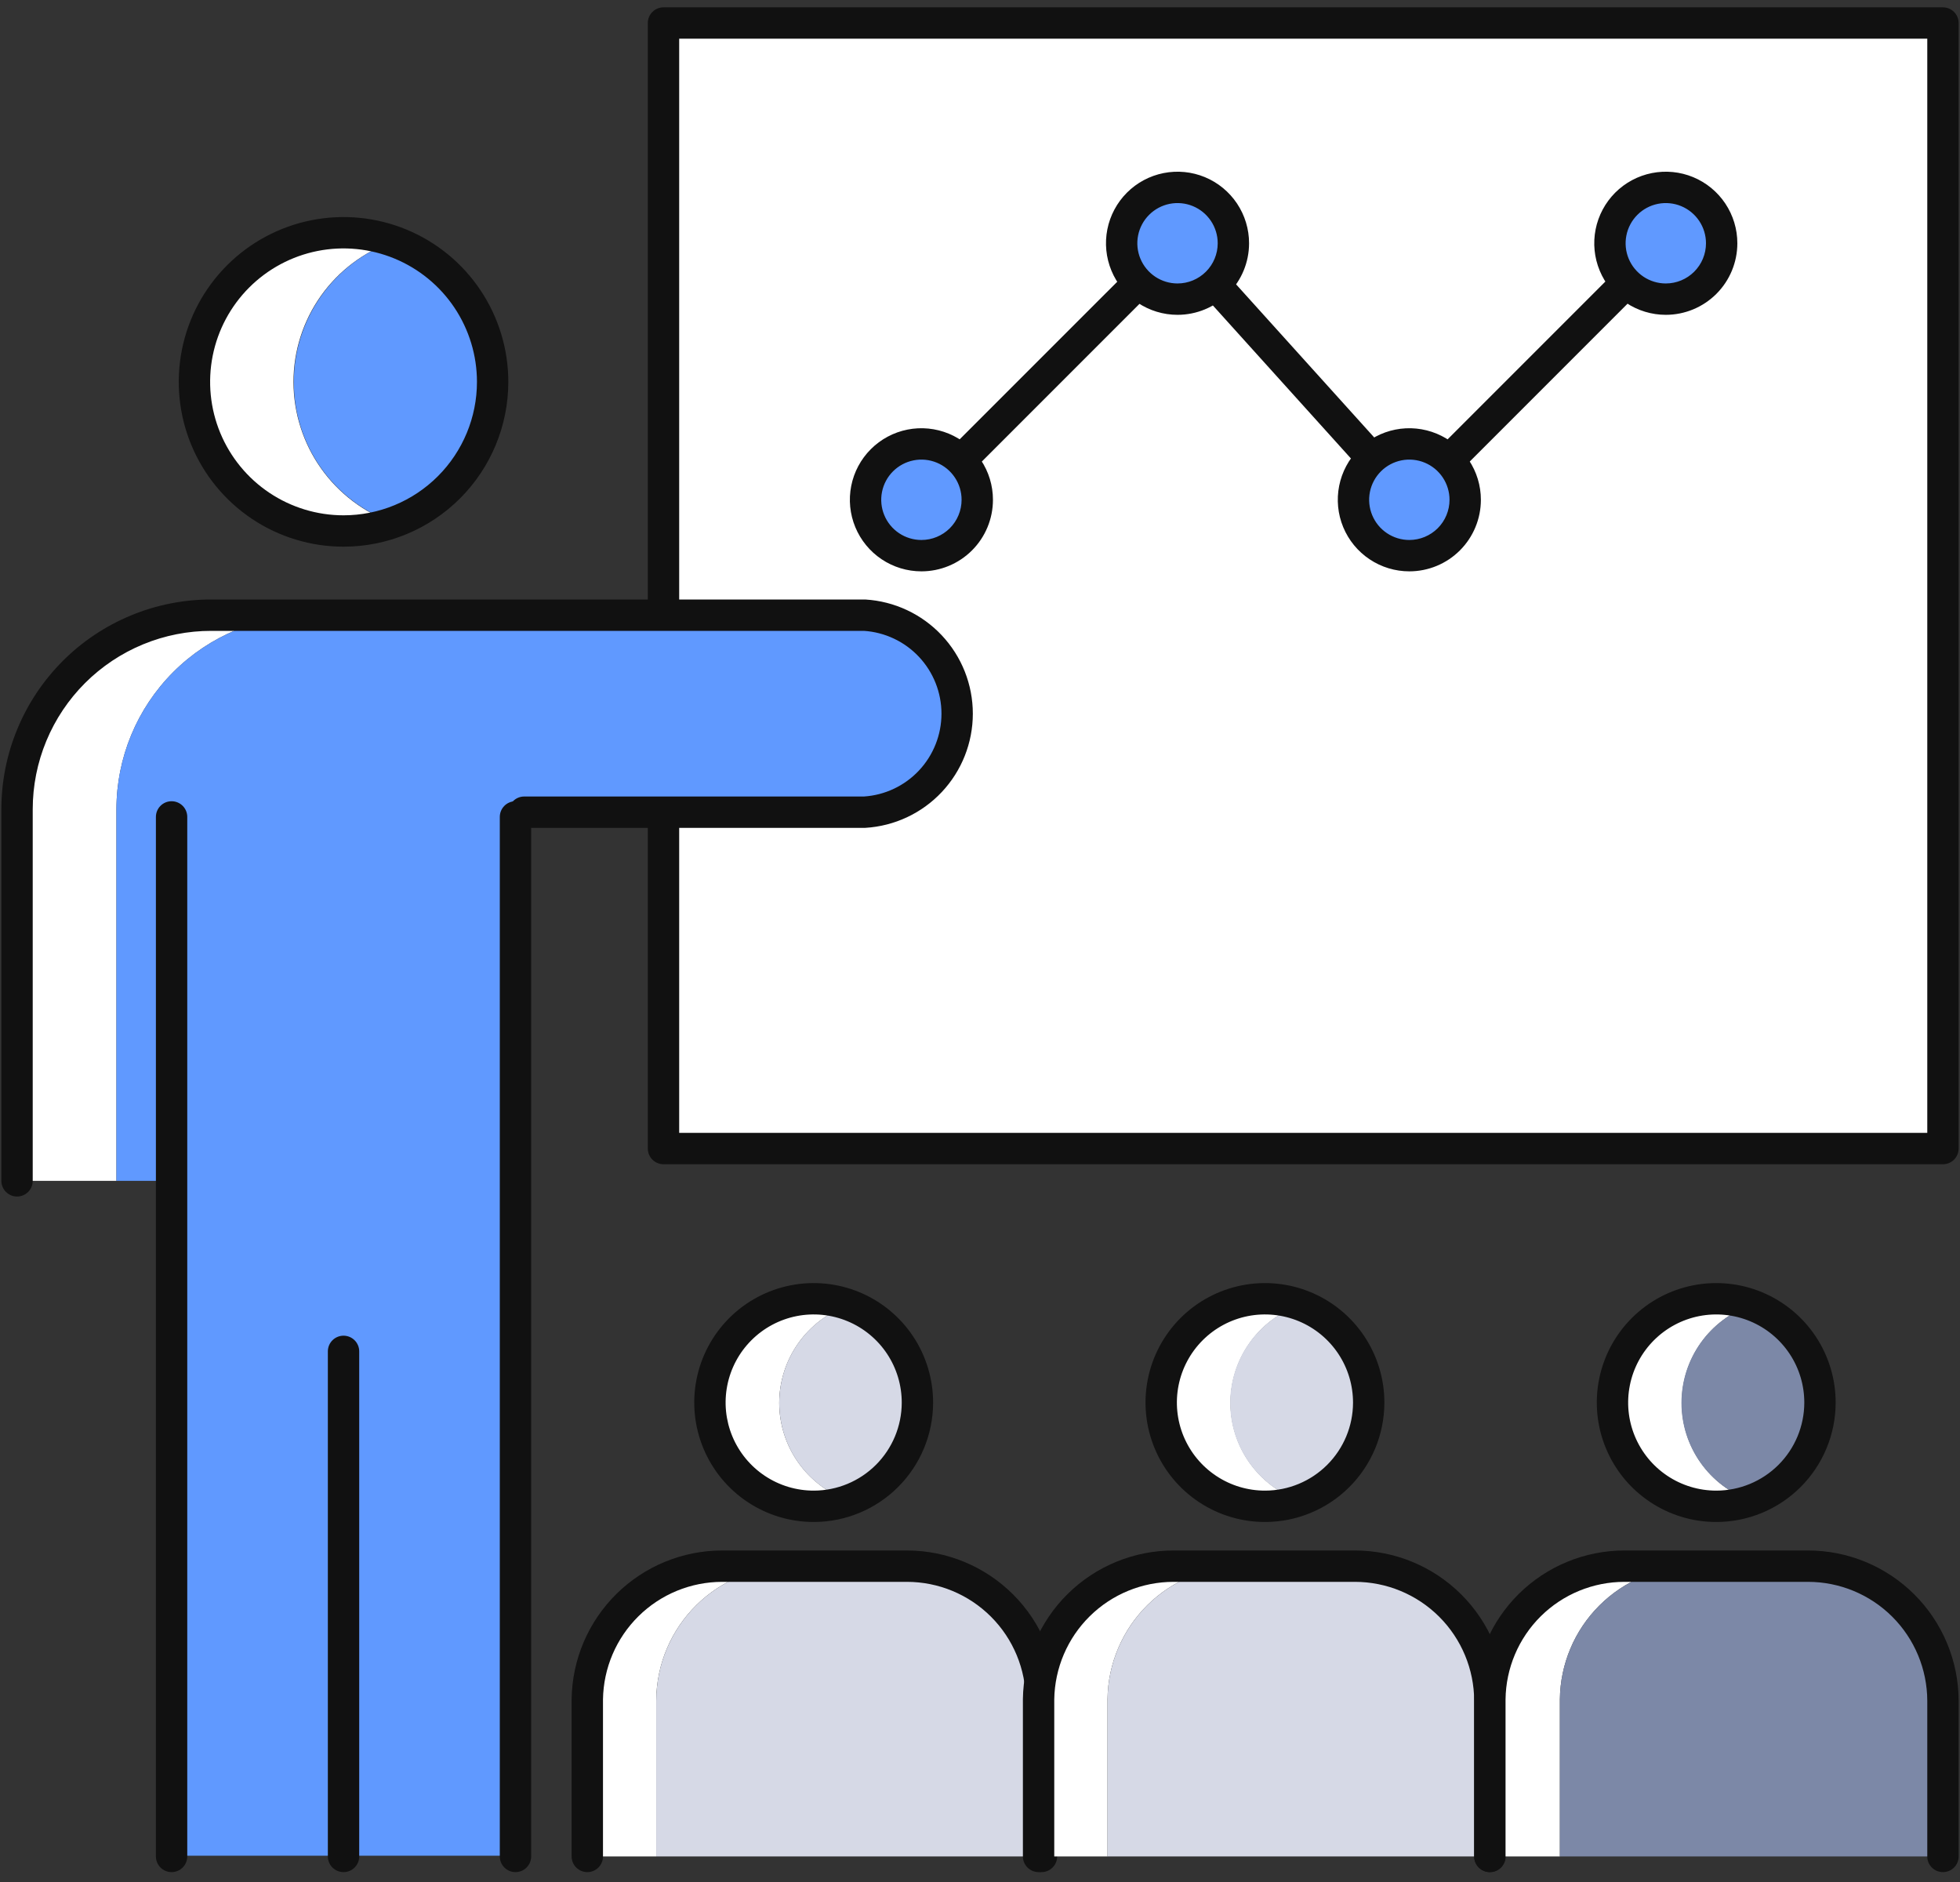 <svg width="125" height="120" viewBox="0 0 125 120" fill="none" xmlns="http://www.w3.org/2000/svg">
<rect x="0" y="0" width="125" height="120" fill="#333333" stroke="none"/>
<g clip-path="url(#clip0_2418_109146)">
<path d="M123.913 1.468H42.315V73.234H123.913V1.468Z" fill="white"/>
<path fill-rule="evenodd" clip-rule="evenodd" d="M41.315 1.468C41.315 0.915 41.762 0.468 42.315 0.468H123.913C124.465 0.468 124.913 0.915 124.913 1.468V73.234C124.913 73.786 124.465 74.234 123.913 74.234H42.315C41.762 74.234 41.315 73.786 41.315 73.234V1.468ZM43.315 2.468V72.234H122.913V2.468H43.315Z" fill="#111111"/>
<path d="M49.695 89.451C49.699 88.085 50.125 86.752 50.916 85.638C51.708 84.524 52.825 83.682 54.114 83.228C53.406 82.987 52.664 82.862 51.916 82.858C50.167 82.858 48.49 83.552 47.254 84.789C46.017 86.025 45.322 87.703 45.322 89.451C45.322 91.2 46.017 92.877 47.254 94.114C48.49 95.35 50.167 96.045 51.916 96.045C52.664 96.041 53.406 95.916 54.114 95.675C52.825 95.221 51.708 94.379 50.916 93.264C50.125 92.15 49.699 90.818 49.695 89.451Z" fill="white"/>
<path d="M58.509 89.451C58.507 88.088 58.084 86.757 57.297 85.644C56.51 84.529 55.398 83.686 54.114 83.228C52.823 83.68 51.705 84.521 50.914 85.636C50.123 86.751 49.698 88.084 49.698 89.451C49.698 90.819 50.123 92.152 50.914 93.267C51.705 94.382 52.823 95.223 54.114 95.675C55.398 95.217 56.51 94.373 57.297 93.259C58.084 92.145 58.507 90.815 58.509 89.451Z" fill="#D6D9E6"/>
<path d="M50.458 99.862H46.062C43.784 99.862 41.598 100.766 39.985 102.375C38.372 103.984 37.462 106.167 37.456 108.445V118.371H41.852V108.353C41.882 106.091 42.802 103.931 44.413 102.342C46.024 100.753 48.195 99.862 50.458 99.862Z" fill="white"/>
<path d="M57.838 99.862H50.458C48.179 99.862 45.994 100.766 44.38 102.375C42.767 103.984 41.858 106.167 41.852 108.445V118.371H66.352V108.353C66.328 106.105 65.422 103.955 63.83 102.368C62.238 100.78 60.087 99.88 57.838 99.862Z" fill="#D6D9E6"/>
<path fill-rule="evenodd" clip-rule="evenodd" d="M50.413 81.957C51.893 81.663 53.427 81.817 54.82 82.396C56.212 82.976 57.402 83.957 58.237 85.213C59.072 86.47 59.514 87.946 59.509 89.455C59.502 91.466 58.7 93.392 57.278 94.814C55.856 96.236 53.93 97.038 51.919 97.045C50.41 97.05 48.934 96.607 47.678 95.772C46.421 94.937 45.441 93.748 44.861 92.355C44.281 90.962 44.128 89.429 44.421 87.949C44.714 86.469 45.44 85.109 46.507 84.042C47.574 82.976 48.933 82.25 50.413 81.957ZM54.051 84.243C53.024 83.815 51.893 83.702 50.802 83.918C49.71 84.135 48.708 84.67 47.921 85.457C47.134 86.243 46.599 87.246 46.383 88.337C46.167 89.429 46.28 90.56 46.707 91.587C47.135 92.614 47.858 93.491 48.784 94.106C49.711 94.722 50.8 95.049 51.912 95.045C53.395 95.04 54.816 94.448 55.864 93.4C56.913 92.351 57.504 90.931 57.509 89.448C57.513 88.335 57.187 87.247 56.571 86.32C55.955 85.393 55.078 84.67 54.051 84.243ZM46.062 100.862C44.063 100.862 42.143 101.649 40.72 103.054C39.298 104.457 38.485 106.363 38.456 108.36V118.37C38.456 118.923 38.008 119.37 37.456 119.37C36.904 119.37 36.456 118.923 36.456 118.37V108.339C36.49 105.814 37.517 103.404 39.315 101.63C41.113 99.856 43.537 98.862 46.062 98.862C46.062 98.862 46.062 98.862 46.062 98.862H57.838C60.38 98.862 62.817 99.872 64.615 101.669C66.412 103.466 67.421 105.904 67.421 108.445V118.37C67.421 118.923 66.974 119.37 66.421 119.37C65.869 119.37 65.421 118.923 65.421 118.37V108.445C65.421 106.434 64.623 104.505 63.2 103.083C61.778 101.661 59.849 100.862 57.838 100.862H46.062Z" fill="#111111"/>
<path d="M78.475 89.451C78.477 88.088 78.9 86.757 79.687 85.644C80.474 84.529 81.586 83.686 82.871 83.228C82.127 82.97 81.344 82.845 80.557 82.858C78.808 82.858 77.131 83.552 75.895 84.789C74.658 86.026 73.963 87.703 73.963 89.451C73.963 91.2 74.658 92.877 75.895 94.114C77.131 95.35 78.808 96.045 80.557 96.045C81.344 96.058 82.127 95.932 82.871 95.675C81.586 95.217 80.474 94.373 79.687 93.259C78.9 92.145 78.477 90.815 78.475 89.451Z" fill="white"/>
<path d="M87.289 89.451C87.286 88.085 86.859 86.753 86.068 85.638C85.276 84.524 84.16 83.682 82.871 83.228C81.58 83.68 80.462 84.521 79.671 85.636C78.88 86.751 78.455 88.084 78.455 89.451C78.455 90.819 78.88 92.152 79.671 93.267C80.462 94.382 81.58 95.223 82.871 95.675C84.16 95.221 85.276 94.379 86.068 93.264C86.859 92.15 87.286 90.818 87.289 89.451Z" fill="#D6D9E6"/>
<path d="M79.215 99.862H74.843C72.564 99.862 70.379 100.766 68.765 102.375C67.152 103.984 66.243 106.167 66.236 108.445V118.371H70.632V108.353C70.656 106.093 71.572 103.933 73.178 102.343C74.785 100.754 76.955 99.862 79.215 99.862Z" fill="white"/>
<path d="M86.526 99.862H79.216C76.939 99.862 74.756 100.767 73.146 102.376C71.537 103.986 70.632 106.169 70.632 108.445V118.371H95.133V108.353C95.102 106.091 94.182 103.931 92.571 102.342C90.961 100.753 88.789 99.862 86.526 99.862Z" fill="#D6D9E6"/>
<path fill-rule="evenodd" clip-rule="evenodd" d="M79.193 81.957C80.673 81.663 82.207 81.817 83.6 82.396C84.993 82.976 86.182 83.957 87.017 85.213C87.852 86.47 88.295 87.946 88.289 89.455C88.282 91.466 87.481 93.392 86.059 94.814C84.637 96.236 82.71 97.038 80.699 97.045C79.191 97.05 77.714 96.607 76.458 95.772C75.201 94.937 74.221 93.748 73.641 92.355C73.061 90.962 72.908 89.429 73.201 87.949C73.494 86.469 74.22 85.109 75.287 84.042C76.354 82.976 77.713 82.25 79.193 81.957ZM82.831 84.243C81.804 83.815 80.673 83.702 79.582 83.918C78.49 84.135 77.488 84.67 76.701 85.457C75.915 86.243 75.379 87.246 75.163 88.337C74.947 89.429 75.06 90.56 75.487 91.587C75.915 92.614 76.638 93.491 77.565 94.106C78.491 94.722 79.58 95.049 80.692 95.045C82.175 95.04 83.596 94.448 84.644 93.4C85.693 92.351 86.284 90.931 86.29 89.448C86.293 88.335 85.967 87.247 85.351 86.32C84.735 85.393 83.858 84.67 82.831 84.243ZM74.843 100.862C72.843 100.862 70.924 101.649 69.5 103.054C68.078 104.457 67.265 106.363 67.236 108.36V118.37C67.236 118.923 66.789 119.37 66.236 119.37C65.684 119.37 65.236 118.923 65.236 118.37V108.339C65.27 105.814 66.297 103.404 68.095 101.63C69.893 99.856 72.317 98.862 74.843 98.862C74.843 98.862 74.843 98.862 74.843 98.862H86.41C88.954 98.862 91.393 99.871 93.194 101.667C94.995 103.463 96.01 105.899 96.017 108.443L96.017 108.445L96.017 118.37C96.017 118.923 95.569 119.37 95.017 119.37C94.464 119.37 94.017 118.923 94.017 118.37V108.447C94.011 106.433 93.207 104.505 91.782 103.083C90.356 101.661 88.424 100.862 86.41 100.862H74.843Z" fill="#111111"/>
<path d="M107.255 89.451C107.254 88.087 107.676 86.755 108.463 85.64C109.25 84.526 110.364 83.683 111.651 83.228C110.943 82.987 110.201 82.862 109.453 82.858C107.704 82.858 106.027 83.552 104.791 84.789C103.554 86.025 102.859 87.703 102.859 89.451C102.859 91.2 103.554 92.877 104.791 94.114C106.027 95.35 107.704 96.045 109.453 96.045C110.201 96.041 110.943 95.916 111.651 95.675C110.364 95.22 109.25 94.377 108.463 93.262C107.676 92.147 107.254 90.816 107.255 89.451Z" fill="white"/>
<path d="M116.07 89.451C116.066 88.085 115.639 86.753 114.848 85.638C114.057 84.524 112.94 83.682 111.651 83.228C110.36 83.68 109.242 84.521 108.451 85.636C107.66 86.751 107.235 88.084 107.235 89.451C107.235 90.819 107.66 92.152 108.451 93.267C109.242 94.382 110.36 95.223 111.651 95.675C112.94 95.221 114.057 94.379 114.848 93.264C115.639 92.15 116.066 90.818 116.07 89.451Z" fill="#7C88A7"/>
<path d="M107.996 99.862H103.6C101.323 99.862 99.14 100.767 97.531 102.376C95.921 103.986 95.017 106.169 95.017 108.445V118.371H99.482V108.353C99.506 106.105 100.411 103.955 102.003 102.368C103.596 100.78 105.747 99.88 107.996 99.862Z" fill="white"/>
<path d="M115.306 99.862H107.996C105.747 99.88 103.596 100.78 102.004 102.368C100.412 103.955 99.506 106.105 99.482 108.353V118.371H123.89V108.353C123.865 106.093 122.95 103.933 121.343 102.343C119.736 100.754 117.567 99.862 115.306 99.862Z" fill="#7C88A7"/>
<path fill-rule="evenodd" clip-rule="evenodd" d="M107.983 81.955C109.463 81.664 110.995 81.818 112.386 82.399C113.778 82.98 114.965 83.96 115.799 85.216C116.633 86.472 117.075 87.947 117.07 89.455C117.063 91.47 116.257 93.401 114.829 94.823C113.402 96.246 111.468 97.045 109.453 97.045C107.945 97.045 106.472 96.597 105.219 95.759C103.966 94.921 102.989 93.73 102.414 92.337C101.838 90.944 101.689 89.411 101.985 87.933C102.281 86.454 103.009 85.097 104.077 84.033C105.145 82.969 106.504 82.246 107.983 81.955ZM111.616 84.245C110.59 83.817 109.46 83.703 108.369 83.917C107.279 84.132 106.276 84.665 105.488 85.45C104.701 86.234 104.164 87.235 103.946 88.325C103.727 89.415 103.837 90.546 104.262 91.573C104.687 92.6 105.406 93.479 106.331 94.097C107.255 94.715 108.341 95.045 109.453 95.045C110.939 95.045 112.365 94.456 113.418 93.407C114.47 92.358 115.065 90.934 115.07 89.448C115.074 88.336 114.748 87.248 114.133 86.322C113.518 85.396 112.642 84.673 111.616 84.245ZM103.6 100.862C101.603 100.862 99.686 101.65 98.266 103.054C96.848 104.458 96.04 106.363 96.017 108.358V118.37C96.017 118.923 95.569 119.37 95.017 119.37C94.464 119.37 94.017 118.923 94.017 118.37V108.342C94.044 105.818 95.066 103.407 96.86 101.632C98.654 99.858 101.076 98.862 103.6 98.862C103.6 98.862 103.6 98.862 103.6 98.862H115.306C117.85 98.862 120.289 99.871 122.09 101.667C123.891 103.463 124.906 105.899 124.913 108.443L124.913 108.445L124.913 118.37C124.913 118.923 124.465 119.37 123.913 119.37C123.36 119.37 122.913 118.923 122.913 118.37V108.447C122.907 106.433 122.103 104.505 120.678 103.083C119.252 101.661 117.32 100.862 115.306 100.862H103.6Z" fill="#111111"/>
<path d="M30.331 39.224H55.108C55.965 39.172 56.824 39.296 57.631 39.588C58.438 39.881 59.177 40.335 59.803 40.923C60.428 41.511 60.926 42.222 61.267 43.01C61.607 43.798 61.783 44.647 61.783 45.506C61.783 46.364 61.607 47.214 61.267 48.002C60.926 48.79 60.428 49.5 59.803 50.088C59.177 50.677 58.438 51.131 57.631 51.423C56.824 51.715 55.965 51.839 55.108 51.787H33.431" fill="#6099FF"/>
<path d="M18.716 24.349C18.717 22.381 19.33 20.462 20.47 18.857C21.61 17.253 23.221 16.043 25.079 15.395C24.064 15.022 22.99 14.834 21.909 14.84C20.533 14.855 19.177 15.168 17.934 15.758C16.691 16.348 15.591 17.201 14.709 18.257C13.828 19.314 13.186 20.549 12.829 21.878C12.472 23.206 12.407 24.597 12.639 25.953C12.871 27.309 13.395 28.599 14.174 29.733C14.953 30.867 15.969 31.818 17.152 32.521C18.335 33.225 19.656 33.663 21.025 33.805C22.393 33.948 23.776 33.792 25.079 33.348C23.222 32.69 21.615 31.474 20.476 29.868C19.337 28.261 18.723 26.341 18.716 24.372" fill="white"/>
<path d="M31.418 24.349C31.422 22.383 30.814 20.464 29.678 18.86C28.542 17.255 26.934 16.044 25.079 15.395C23.225 16.051 21.62 17.265 20.484 18.87C19.349 20.476 18.739 22.394 18.739 24.36C18.739 26.327 19.349 28.245 20.484 29.85C21.62 31.456 23.225 32.67 25.079 33.325C26.933 32.666 28.537 31.45 29.672 29.842C30.807 28.235 31.417 26.316 31.418 24.349Z" fill="#6099FF"/>
<path d="M19.804 39.225H13.488C11.861 39.222 10.249 39.539 8.744 40.16C7.24 40.781 5.873 41.692 4.721 42.842C3.569 43.991 2.655 45.357 2.032 46.86C1.408 48.363 1.087 49.975 1.087 51.602V75.293H7.426V51.602C7.426 48.319 8.731 45.171 11.052 42.85C13.373 40.529 16.521 39.225 19.804 39.225Z" fill="white"/>
<path d="M33.315 39.225H19.804C16.521 39.225 13.373 40.529 11.052 42.85C8.73 45.171 7.426 48.319 7.426 51.602V75.293H33.315" fill="#6099FF"/>
<path fill-rule="evenodd" clip-rule="evenodd" d="M19.859 14.042C21.898 13.636 24.01 13.845 25.931 14.64C27.851 15.435 29.492 16.782 30.647 18.51C31.802 20.238 32.418 22.27 32.418 24.349C32.418 27.136 31.311 29.808 29.34 31.779C27.369 33.75 24.696 34.857 21.909 34.857C19.831 34.857 17.799 34.241 16.071 33.086C14.343 31.931 12.996 30.29 12.2 28.37C11.405 26.45 11.197 24.337 11.602 22.299C12.008 20.26 13.009 18.387 14.479 16.918C15.948 15.448 17.821 14.447 19.859 14.042ZM25.165 16.488C23.61 15.844 21.9 15.675 20.249 16.003C18.599 16.332 17.083 17.142 15.893 18.332C14.703 19.522 13.892 21.038 13.564 22.689C13.236 24.339 13.404 26.05 14.048 27.605C14.692 29.159 15.783 30.488 17.182 31.423C18.581 32.358 20.226 32.857 21.909 32.857C24.166 32.857 26.33 31.961 27.926 30.365C29.521 28.769 30.418 26.605 30.418 24.349C30.418 22.666 29.919 21.021 28.984 19.621C28.049 18.222 26.72 17.132 25.165 16.488ZM13.486 40.225C11.99 40.222 10.508 40.514 9.126 41.084C7.743 41.655 6.486 42.493 5.427 43.549C4.369 44.606 3.529 45.861 2.955 47.243C2.382 48.625 2.087 50.106 2.087 51.602V75.293C2.087 75.845 1.64 76.293 1.087 76.293C0.535 76.293 0.087 75.845 0.087 75.293V51.602C0.087 49.843 0.434 48.102 1.108 46.477C1.782 44.852 2.77 43.376 4.014 42.134C5.259 40.891 6.737 39.907 8.363 39.236C9.988 38.565 11.73 38.221 13.489 38.225C13.489 38.225 13.489 38.225 13.49 38.225L55.132 38.225C55.142 38.225 55.152 38.225 55.162 38.225C55.172 38.225 55.182 38.226 55.192 38.226C57.046 38.339 58.788 39.155 60.061 40.508C61.334 41.861 62.043 43.648 62.043 45.506C62.043 47.364 61.334 49.151 60.061 50.504C58.788 51.857 57.046 52.673 55.192 52.785C55.172 52.786 55.152 52.787 55.132 52.787H33.431C32.878 52.787 32.431 52.339 32.431 51.787C32.431 51.235 32.878 50.787 33.431 50.787H55.1C56.435 50.699 57.687 50.108 58.604 49.133C59.528 48.151 60.043 46.854 60.043 45.506C60.043 44.158 59.528 42.86 58.604 41.878C57.687 40.904 56.435 40.313 55.1 40.225H13.488L13.486 40.225Z" fill="#111111"/>
<path d="M32.875 73.21H10.943V118.324H32.875V73.21Z" fill="#6099FF"/>
<path fill-rule="evenodd" clip-rule="evenodd" d="M75.146 14.511C75.42 14.518 75.679 14.637 75.863 14.841L89.918 30.416L105.53 14.804C105.921 14.413 106.554 14.413 106.944 14.804C107.335 15.194 107.335 15.827 106.944 16.218L90.588 32.575C90.394 32.768 90.129 32.874 89.855 32.867C89.581 32.86 89.322 32.741 89.138 32.538L75.083 16.962L59.471 32.575C59.08 32.965 58.447 32.965 58.056 32.575C57.666 32.184 57.666 31.551 58.056 31.16L74.413 14.804C74.607 14.61 74.872 14.504 75.146 14.511ZM10.943 51.088C11.495 51.088 11.943 51.535 11.943 52.088V118.37C11.943 118.923 11.495 119.37 10.943 119.37C10.391 119.37 9.943 118.923 9.943 118.37V52.088C9.943 51.535 10.391 51.088 10.943 51.088ZM32.875 51.088C33.427 51.088 33.875 51.535 33.875 52.088V118.37C33.875 118.923 33.427 119.37 32.875 119.37C32.323 119.37 31.875 118.923 31.875 118.37V52.088C31.875 51.535 32.323 51.088 32.875 51.088ZM21.909 85.166C22.461 85.166 22.909 85.614 22.909 86.166V118.37C22.909 118.923 22.461 119.37 21.909 119.37C21.357 119.37 20.909 118.923 20.909 118.37V86.166C20.909 85.614 21.357 85.166 21.909 85.166Z" fill="#111111"/>
<path d="M62.326 31.867C62.326 31.163 62.117 30.474 61.726 29.888C61.334 29.302 60.778 28.846 60.127 28.576C59.476 28.306 58.76 28.236 58.068 28.373C57.377 28.511 56.742 28.85 56.244 29.348C55.746 29.846 55.407 30.481 55.269 31.172C55.132 31.864 55.202 32.58 55.472 33.231C55.742 33.882 56.198 34.438 56.784 34.83C57.37 35.221 58.059 35.43 58.764 35.43C59.708 35.43 60.615 35.055 61.283 34.387C61.951 33.719 62.326 32.812 62.326 31.867Z" fill="#6099FF"/>
<path fill-rule="evenodd" clip-rule="evenodd" d="M57.873 27.392C58.758 27.216 59.676 27.307 60.51 27.652C61.343 27.997 62.056 28.582 62.557 29.333C63.059 30.083 63.326 30.965 63.326 31.867C63.326 33.078 62.846 34.238 61.99 35.094C61.134 35.95 59.974 36.43 58.764 36.43C57.861 36.43 56.979 36.163 56.228 35.661C55.478 35.16 54.893 34.447 54.548 33.614C54.203 32.78 54.112 31.863 54.288 30.977C54.464 30.092 54.899 29.279 55.537 28.641C56.175 28.003 56.988 27.568 57.873 27.392ZM59.744 29.5C59.276 29.306 58.761 29.255 58.264 29.354C57.766 29.453 57.31 29.697 56.951 30.055C56.593 30.414 56.349 30.87 56.25 31.367C56.151 31.865 56.202 32.38 56.396 32.848C56.59 33.317 56.918 33.717 57.34 33.998C57.761 34.28 58.257 34.43 58.764 34.43C59.443 34.43 60.095 34.16 60.576 33.68C61.056 33.199 61.326 32.547 61.326 31.867C61.326 31.361 61.176 30.865 60.894 30.444C60.613 30.022 60.213 29.694 59.744 29.5Z" fill="#111111"/>
<path d="M78.66 15.511C78.66 14.806 78.451 14.117 78.059 13.532C77.668 12.946 77.112 12.489 76.46 12.219C75.809 11.95 75.093 11.879 74.402 12.017C73.711 12.154 73.076 12.493 72.578 12.992C72.079 13.49 71.74 14.125 71.603 14.816C71.465 15.507 71.536 16.223 71.805 16.874C72.075 17.525 72.532 18.082 73.118 18.473C73.704 18.865 74.392 19.074 75.097 19.074C76.042 19.074 76.948 18.698 77.616 18.03C78.284 17.362 78.66 16.456 78.66 15.511Z" fill="#6099FF"/>
<path fill-rule="evenodd" clip-rule="evenodd" d="M74.207 11.036C75.092 10.86 76.009 10.95 76.843 11.295C77.677 11.641 78.389 12.226 78.891 12.976C79.392 13.726 79.66 14.608 79.66 15.511C79.66 16.721 79.179 17.882 78.323 18.737C77.468 19.593 76.307 20.074 75.097 20.074C74.195 20.074 73.312 19.806 72.562 19.305C71.812 18.803 71.227 18.091 70.882 17.257C70.536 16.423 70.446 15.506 70.622 14.621C70.798 13.736 71.233 12.923 71.871 12.284C72.509 11.646 73.322 11.212 74.207 11.036ZM76.078 13.143C75.609 12.949 75.094 12.899 74.597 12.997C74.1 13.096 73.643 13.34 73.285 13.699C72.926 14.057 72.682 14.514 72.583 15.011C72.484 15.508 72.535 16.023 72.729 16.492C72.923 16.96 73.252 17.36 73.673 17.642C74.095 17.924 74.59 18.074 75.097 18.074C75.777 18.074 76.429 17.804 76.909 17.323C77.39 16.843 77.66 16.191 77.66 15.511C77.66 15.004 77.51 14.509 77.228 14.087C76.946 13.666 76.546 13.337 76.078 13.143Z" fill="#111111"/>
<path d="M93.444 31.867C93.444 31.163 93.235 30.474 92.843 29.888C92.452 29.302 91.895 28.846 91.244 28.576C90.593 28.306 89.877 28.236 89.186 28.373C88.495 28.511 87.86 28.85 87.361 29.348C86.863 29.846 86.524 30.481 86.386 31.172C86.249 31.864 86.319 32.58 86.589 33.231C86.859 33.882 87.315 34.438 87.901 34.83C88.487 35.221 89.176 35.43 89.881 35.43C90.826 35.43 91.732 35.055 92.4 34.387C93.068 33.719 93.444 32.812 93.444 31.867Z" fill="#6099FF"/>
<path fill-rule="evenodd" clip-rule="evenodd" d="M88.99 27.392C89.876 27.216 90.793 27.307 91.627 27.652C92.461 27.997 93.173 28.582 93.675 29.333C94.176 30.083 94.444 30.965 94.444 31.867C94.444 33.078 93.963 34.238 93.107 35.094C92.251 35.95 91.091 36.43 89.881 36.43C88.978 36.43 88.096 36.163 87.346 35.661C86.595 35.16 86.01 34.447 85.665 33.614C85.32 32.78 85.23 31.863 85.406 30.977C85.582 30.092 86.016 29.279 86.654 28.641C87.292 28.003 88.105 27.568 88.99 27.392ZM90.862 29.5C90.393 29.306 89.878 29.255 89.381 29.354C88.884 29.453 88.427 29.697 88.069 30.055C87.71 30.414 87.466 30.87 87.367 31.367C87.268 31.865 87.319 32.38 87.513 32.848C87.707 33.317 88.035 33.717 88.457 33.998C88.878 34.28 89.374 34.43 89.881 34.43C90.56 34.43 91.212 34.16 91.693 33.68C92.174 33.199 92.444 32.547 92.444 31.867C92.444 31.361 92.293 30.865 92.012 30.444C91.73 30.022 91.33 29.694 90.862 29.5Z" fill="#111111"/>
<path d="M109.8 15.511C109.8 14.806 109.591 14.117 109.2 13.532C108.808 12.946 108.252 12.489 107.601 12.219C106.95 11.95 106.233 11.879 105.542 12.017C104.851 12.154 104.216 12.493 103.718 12.992C103.22 13.49 102.88 14.125 102.743 14.816C102.605 15.507 102.676 16.223 102.946 16.874C103.215 17.525 103.672 18.082 104.258 18.473C104.844 18.865 105.532 19.074 106.237 19.074C107.182 19.074 108.088 18.698 108.756 18.03C109.425 17.362 109.8 16.456 109.8 15.511Z" fill="#6099FF"/>
<path fill-rule="evenodd" clip-rule="evenodd" d="M105.347 11.036C106.232 10.86 107.15 10.95 107.983 11.295C108.817 11.641 109.53 12.226 110.031 12.976C110.532 13.726 110.8 14.608 110.8 15.511C110.8 16.721 110.319 17.882 109.464 18.737C108.608 19.593 107.447 20.074 106.237 20.074C105.335 20.074 104.453 19.806 103.702 19.305C102.952 18.803 102.367 18.091 102.022 17.257C101.676 16.423 101.586 15.506 101.762 14.621C101.938 13.736 102.373 12.923 103.011 12.284C103.649 11.646 104.462 11.212 105.347 11.036ZM107.218 13.143C106.75 12.949 106.234 12.899 105.737 12.997C105.24 13.096 104.783 13.34 104.425 13.699C104.067 14.057 103.822 14.514 103.724 15.011C103.625 15.508 103.675 16.023 103.869 16.492C104.063 16.96 104.392 17.36 104.813 17.642C105.235 17.924 105.73 18.074 106.237 18.074C106.917 18.074 107.569 17.804 108.049 17.323C108.53 16.843 108.8 16.191 108.8 15.511C108.8 15.004 108.65 14.509 108.368 14.087C108.086 13.666 107.686 13.337 107.218 13.143Z" fill="#111111"/>
<path d="M56.52 61.804H110.911M79.053 54.424H110.911M73.223 47.044H110.911" stroke="white" stroke-width="1.26" stroke-linecap="round" stroke-linejoin="round"/>
</g>
<defs>
<clipPath id="clip0_2418_109146">
<rect width="125" height="119.239" fill="white" transform="translate(0 0.38)"/>
</clipPath>
</defs>
</svg>
